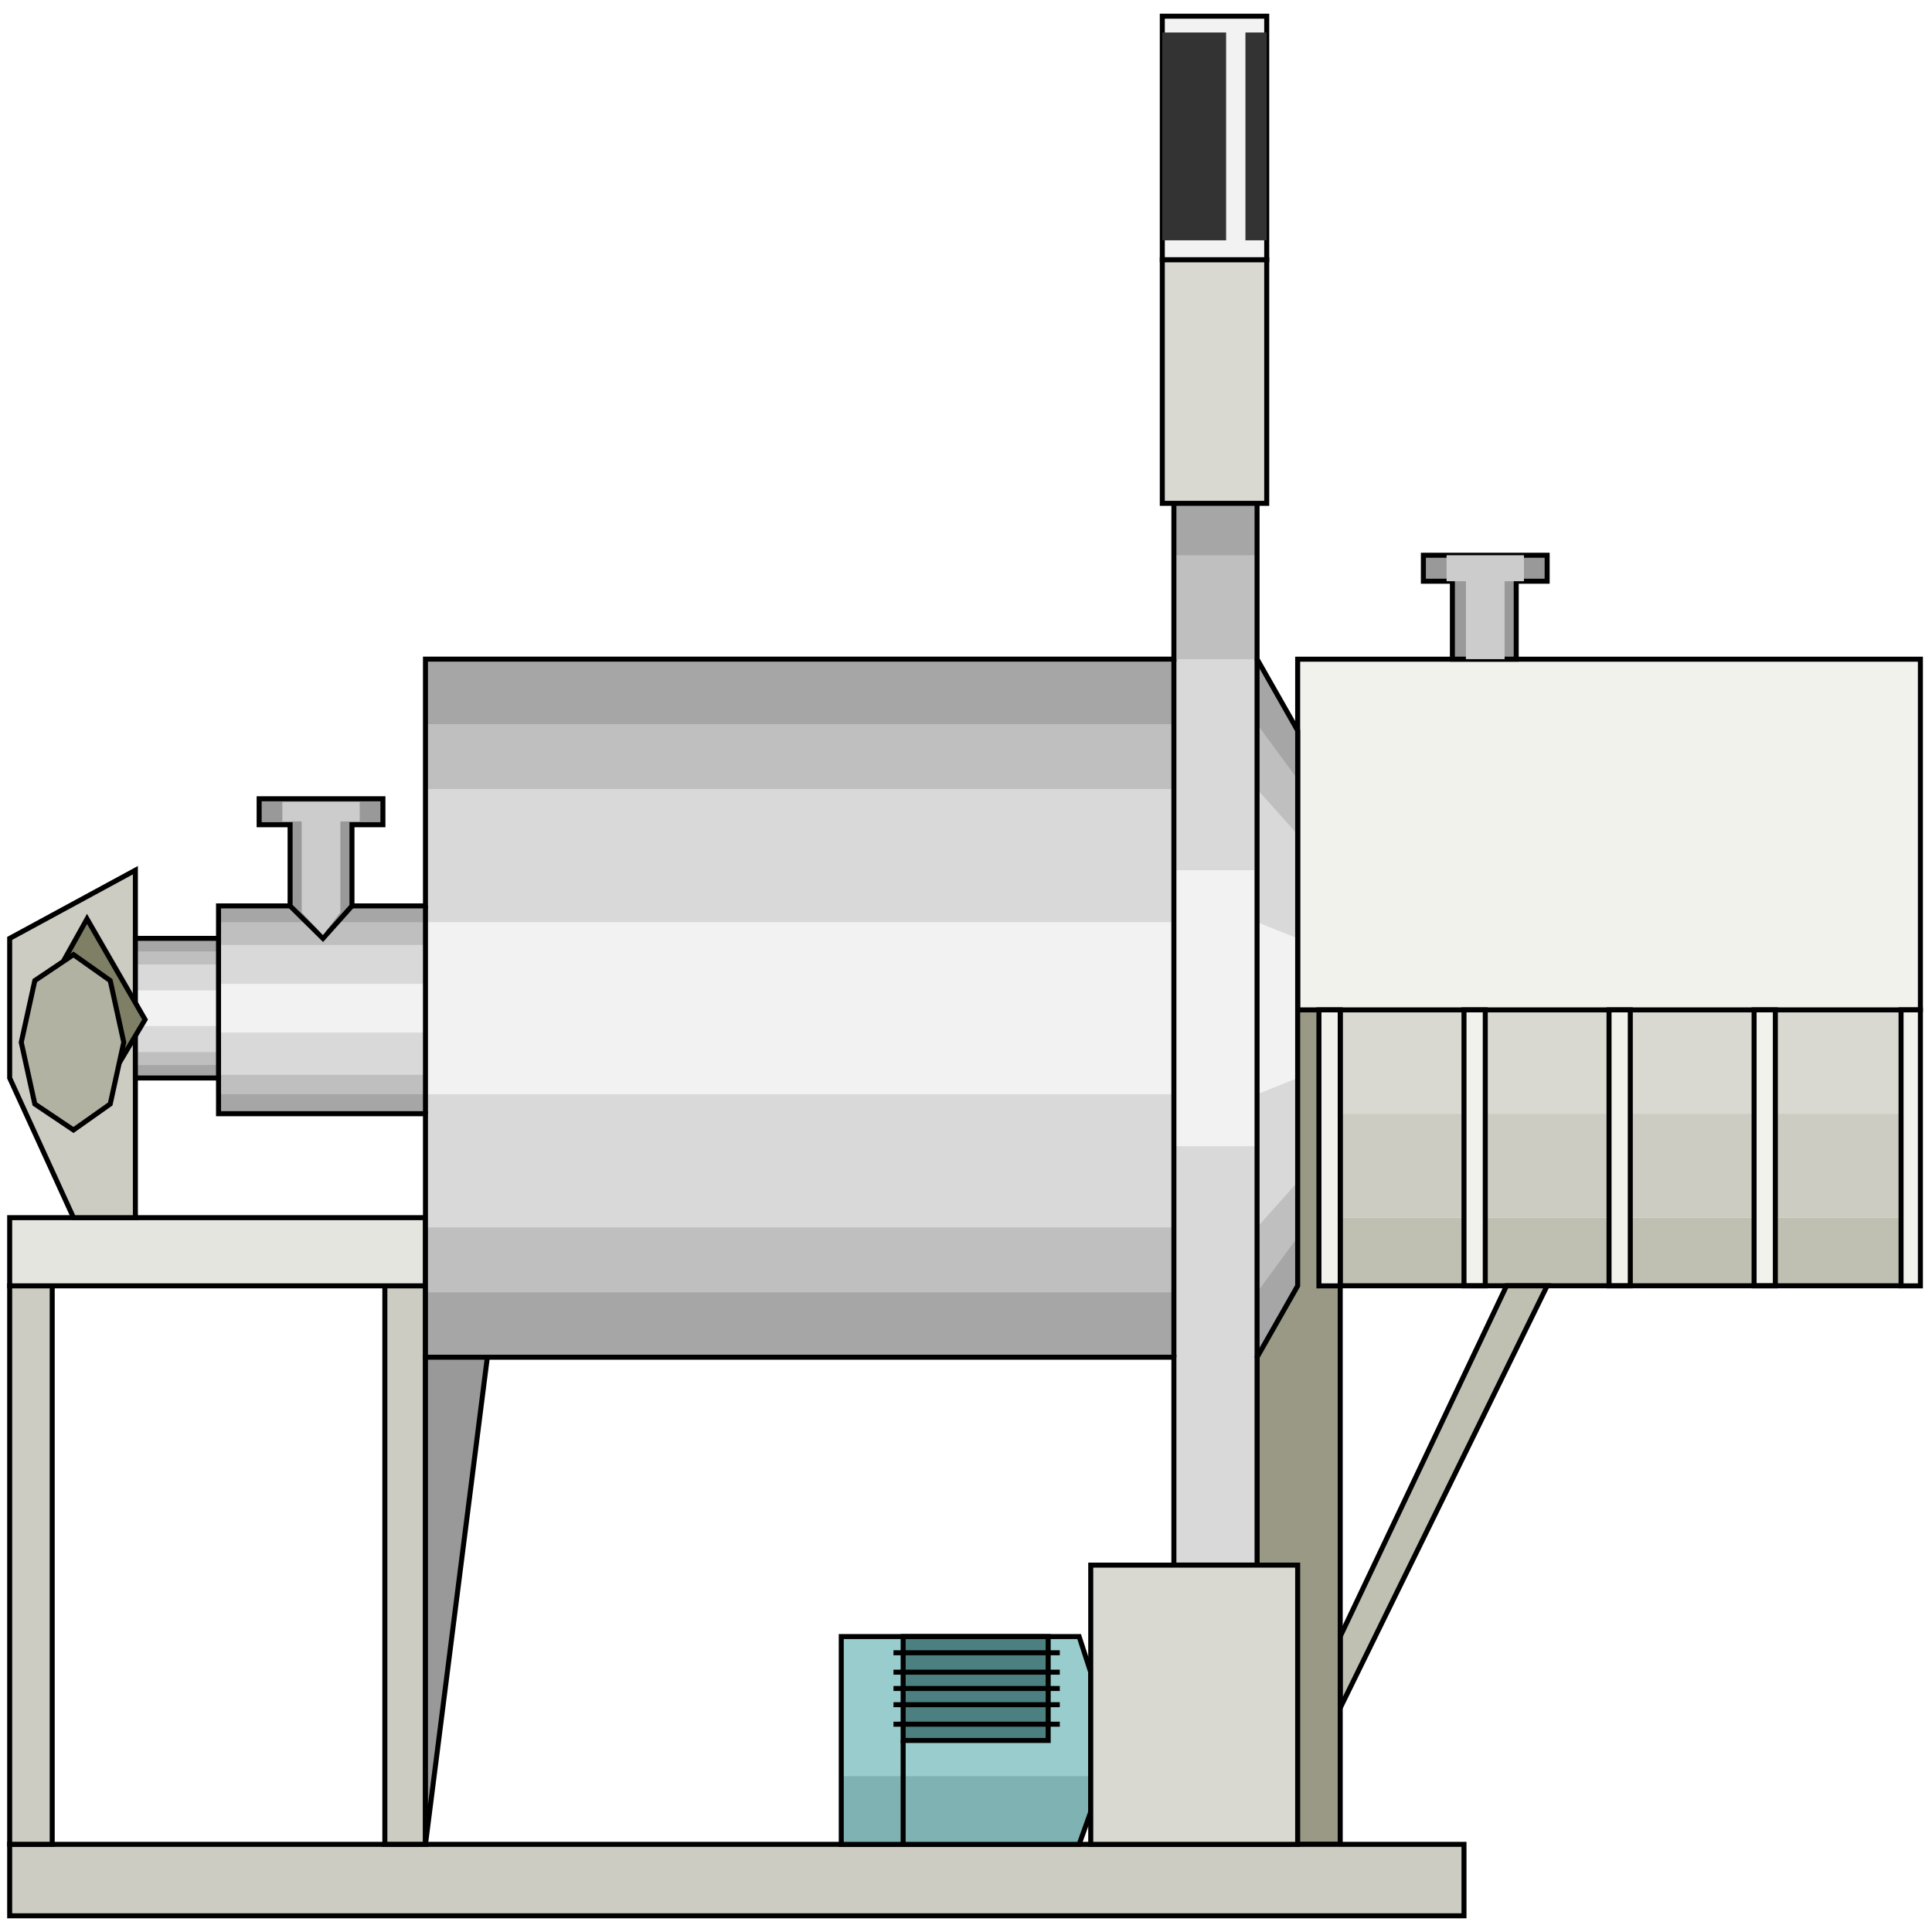 <svg width="150" height="150" viewBox="0 0 150 150" fill="none" xmlns="http://www.w3.org/2000/svg">
<path d="M90.24 20.165V1.258H98.348V20.165H90.24Z" fill="#F2F2F2" stroke="black" stroke-width="0.389"/>
<path d="M104.054 78.406V86.474H147.597V78.406H104.054Z" fill="#D9D9D1"/>
<path d="M104.054 94.536V86.469H147.597V94.536H104.054Z" fill="#CCCCC2"/>
<path d="M104.054 94.539V99.833H147.597V94.539H104.054Z" fill="#BFBFB2"/>
<path d="M104.054 127.055L116.967 99.828H120.12L104.054 132.601V127.055Z" fill="#BFBFB2" stroke="black" stroke-width="0.389"/>
<path d="M97.598 143.196V78.406H104.054V143.196H97.598Z" fill="#999985" stroke="black" stroke-width="0.389"/>
<path d="M100.751 78.407V51.18H149.099V78.407H100.751Z" fill="#F2F2ED" stroke="black" stroke-width="0.389"/>
<path d="M84.685 140.676V129.836L83.784 127.062H65.315V143.197H83.784L84.685 140.676Z" fill="#99CCCC"/>
<path d="M0.751 148.742V143.195H113.664V148.742H0.751Z" fill="#CCCCC2" stroke="black" stroke-width="0.389"/>
<path d="M0.751 143.189V99.828H4.054V143.189H0.751Z" fill="#CCCCC2" stroke="black" stroke-width="0.389"/>
<path d="M29.88 143.189V99.828H33.033V143.189H29.88Z" fill="#CCCCC2" stroke="black" stroke-width="0.389"/>
<path d="M0.751 99.833V94.539H33.033V99.833H0.751Z" fill="#E5E5E0" stroke="black" stroke-width="0.389"/>
<path d="M10.511 94.537V67.562L0.751 72.857V83.697L5.706 94.537H10.511Z" fill="#CCCCC2" stroke="black" stroke-width="0.389"/>
<path d="M10.511 83.695V72.854H16.967V70.333H33.033V51.173H91.141V35.039H97.598V51.173L100.751 56.72V99.829L97.598 105.375H33.033V86.468H16.967V83.695H10.511Z" fill="#A6A6A6"/>
<path d="M10.511 82.689V73.866H16.967V71.597H33.033V56.219H91.141V43.109H97.598V56.219L100.751 60.504V96.05L97.598 100.336H33.033V84.958H16.967V82.689H10.511Z" fill="#BFBFBF"/>
<path d="M10.511 81.684V74.877H16.967V73.365H33.033V61.264H91.141V51.18H97.598V61.264L100.751 64.793V91.768L97.598 95.297V121.516H91.141V95.297H33.033V83.449H16.967V81.684H10.511Z" fill="#D9D9D9"/>
<path d="M10.511 79.663V76.89H16.967V76.386H33.033V71.596H91.141V67.562H97.598V71.596L100.751 72.857V83.697L97.598 84.957V88.991H91.141V84.957H33.033V80.168H16.967V79.663H10.511Z" fill="#F2F2F2"/>
<path d="M10.511 83.695V72.854H16.967V70.333H33.033V51.173H91.141V35.039H97.598V51.173L100.751 56.72V99.829L97.598 105.375V121.51H91.141V105.375H33.033V86.468H16.967V83.695H10.511Z" stroke="black" stroke-width="0.389"/>
<path d="M16.967 72.859V83.7" stroke="black" stroke-width="0.389"/>
<path d="M33.033 70.336V86.47" stroke="black" stroke-width="0.389"/>
<path d="M91.141 51.18V105.381" stroke="black" stroke-width="0.389"/>
<path d="M97.598 51.18V105.381" stroke="black" stroke-width="0.389"/>
<path d="M147.598 78.406V99.835H149.099V78.406H147.598Z" fill="#F2F2ED" stroke="black" stroke-width="0.389"/>
<path d="M136.187 78.406V99.835H137.838V78.406H136.187Z" fill="#F2F2ED" stroke="black" stroke-width="0.389"/>
<path d="M124.925 78.406V99.835H126.576V78.406H124.925Z" fill="#F2F2ED" stroke="black" stroke-width="0.389"/>
<path d="M113.664 78.406V99.835H115.316V78.406H113.664Z" fill="#F2F2ED" stroke="black" stroke-width="0.389"/>
<path d="M102.402 78.406H104.054V99.835H102.402V78.406Z" fill="#F2F2ED" stroke="black" stroke-width="0.389"/>
<path d="M104.054 99.828H147.597" stroke="black" stroke-width="0.389"/>
<path d="M112.763 51.177V45.126H110.511V43.109H120.12V45.126H117.718V51.177H112.763Z" fill="#999999" stroke="black" stroke-width="0.389"/>
<path d="M113.814 51.177V45.126H112.312V43.109H118.319V45.126H116.817V51.177H113.814Z" fill="#CCCCCC"/>
<path d="M22.523 70.335V64.032H20.12V62.016H29.73V64.032H27.327V70.335L25.075 72.856L22.523 70.335Z" fill="#999999" stroke="black" stroke-width="0.389"/>
<path d="M23.423 70.837V63.778H21.922V62.266H27.928V63.778H26.426V70.837L25.075 72.602L23.423 70.837Z" fill="#CCCCCC"/>
<path d="M70.12 135.13V127.062H81.381V135.13H70.12Z" fill="#4C7F7F" stroke="black" stroke-width="0.389"/>
<path d="M69.369 132.352H82.282" stroke="black" stroke-width="0.389"/>
<path d="M69.369 131.094H82.282" stroke="black" stroke-width="0.389"/>
<path d="M82.282 129.828H69.369" stroke="black" stroke-width="0.389"/>
<path d="M69.369 128.32H82.282" stroke="black" stroke-width="0.389"/>
<path d="M69.369 133.867H82.282" stroke="black" stroke-width="0.389"/>
<path d="M84.685 137.898H65.315V143.193H83.784L84.685 140.672V137.898Z" fill="#7FB2B2"/>
<path d="M70.12 135.125V143.192" stroke="black" stroke-width="0.389"/>
<path d="M84.685 140.676V129.836L83.784 127.062H65.315V143.197H83.784L84.685 140.676Z" stroke="black" stroke-width="0.389"/>
<path d="M96.696 18.658V2.523H98.348V18.658H96.696Z" fill="#333333"/>
<path d="M90.24 18.658V2.523H95.195V18.658H90.24Z" fill="#333333"/>
<path d="M4.505 75.377L6.757 71.344L11.262 79.159L9.009 82.94L4.505 75.377Z" fill="#7F7F65" stroke="black" stroke-width="0.389"/>
<path d="M5.705 87.731L2.702 85.714L1.651 80.924L2.702 76.134L5.705 74.117L8.558 76.134L9.609 80.924L8.558 85.714L5.705 87.731Z" fill="#B2B2A3" stroke="black" stroke-width="0.389"/>
<path d="M33.033 143.19L37.838 105.375H33.033V143.19Z" fill="#999999" stroke="black" stroke-width="0.389"/>
<path d="M84.685 143.196V121.516H100.751V143.196H84.685Z" fill="#D9D9D1" stroke="black" stroke-width="0.389"/>
<path d="M90.24 39.079V20.172H98.348V39.079H90.24Z" fill="#D9D9D1" stroke="black" stroke-width="0.389"/>
</svg>
